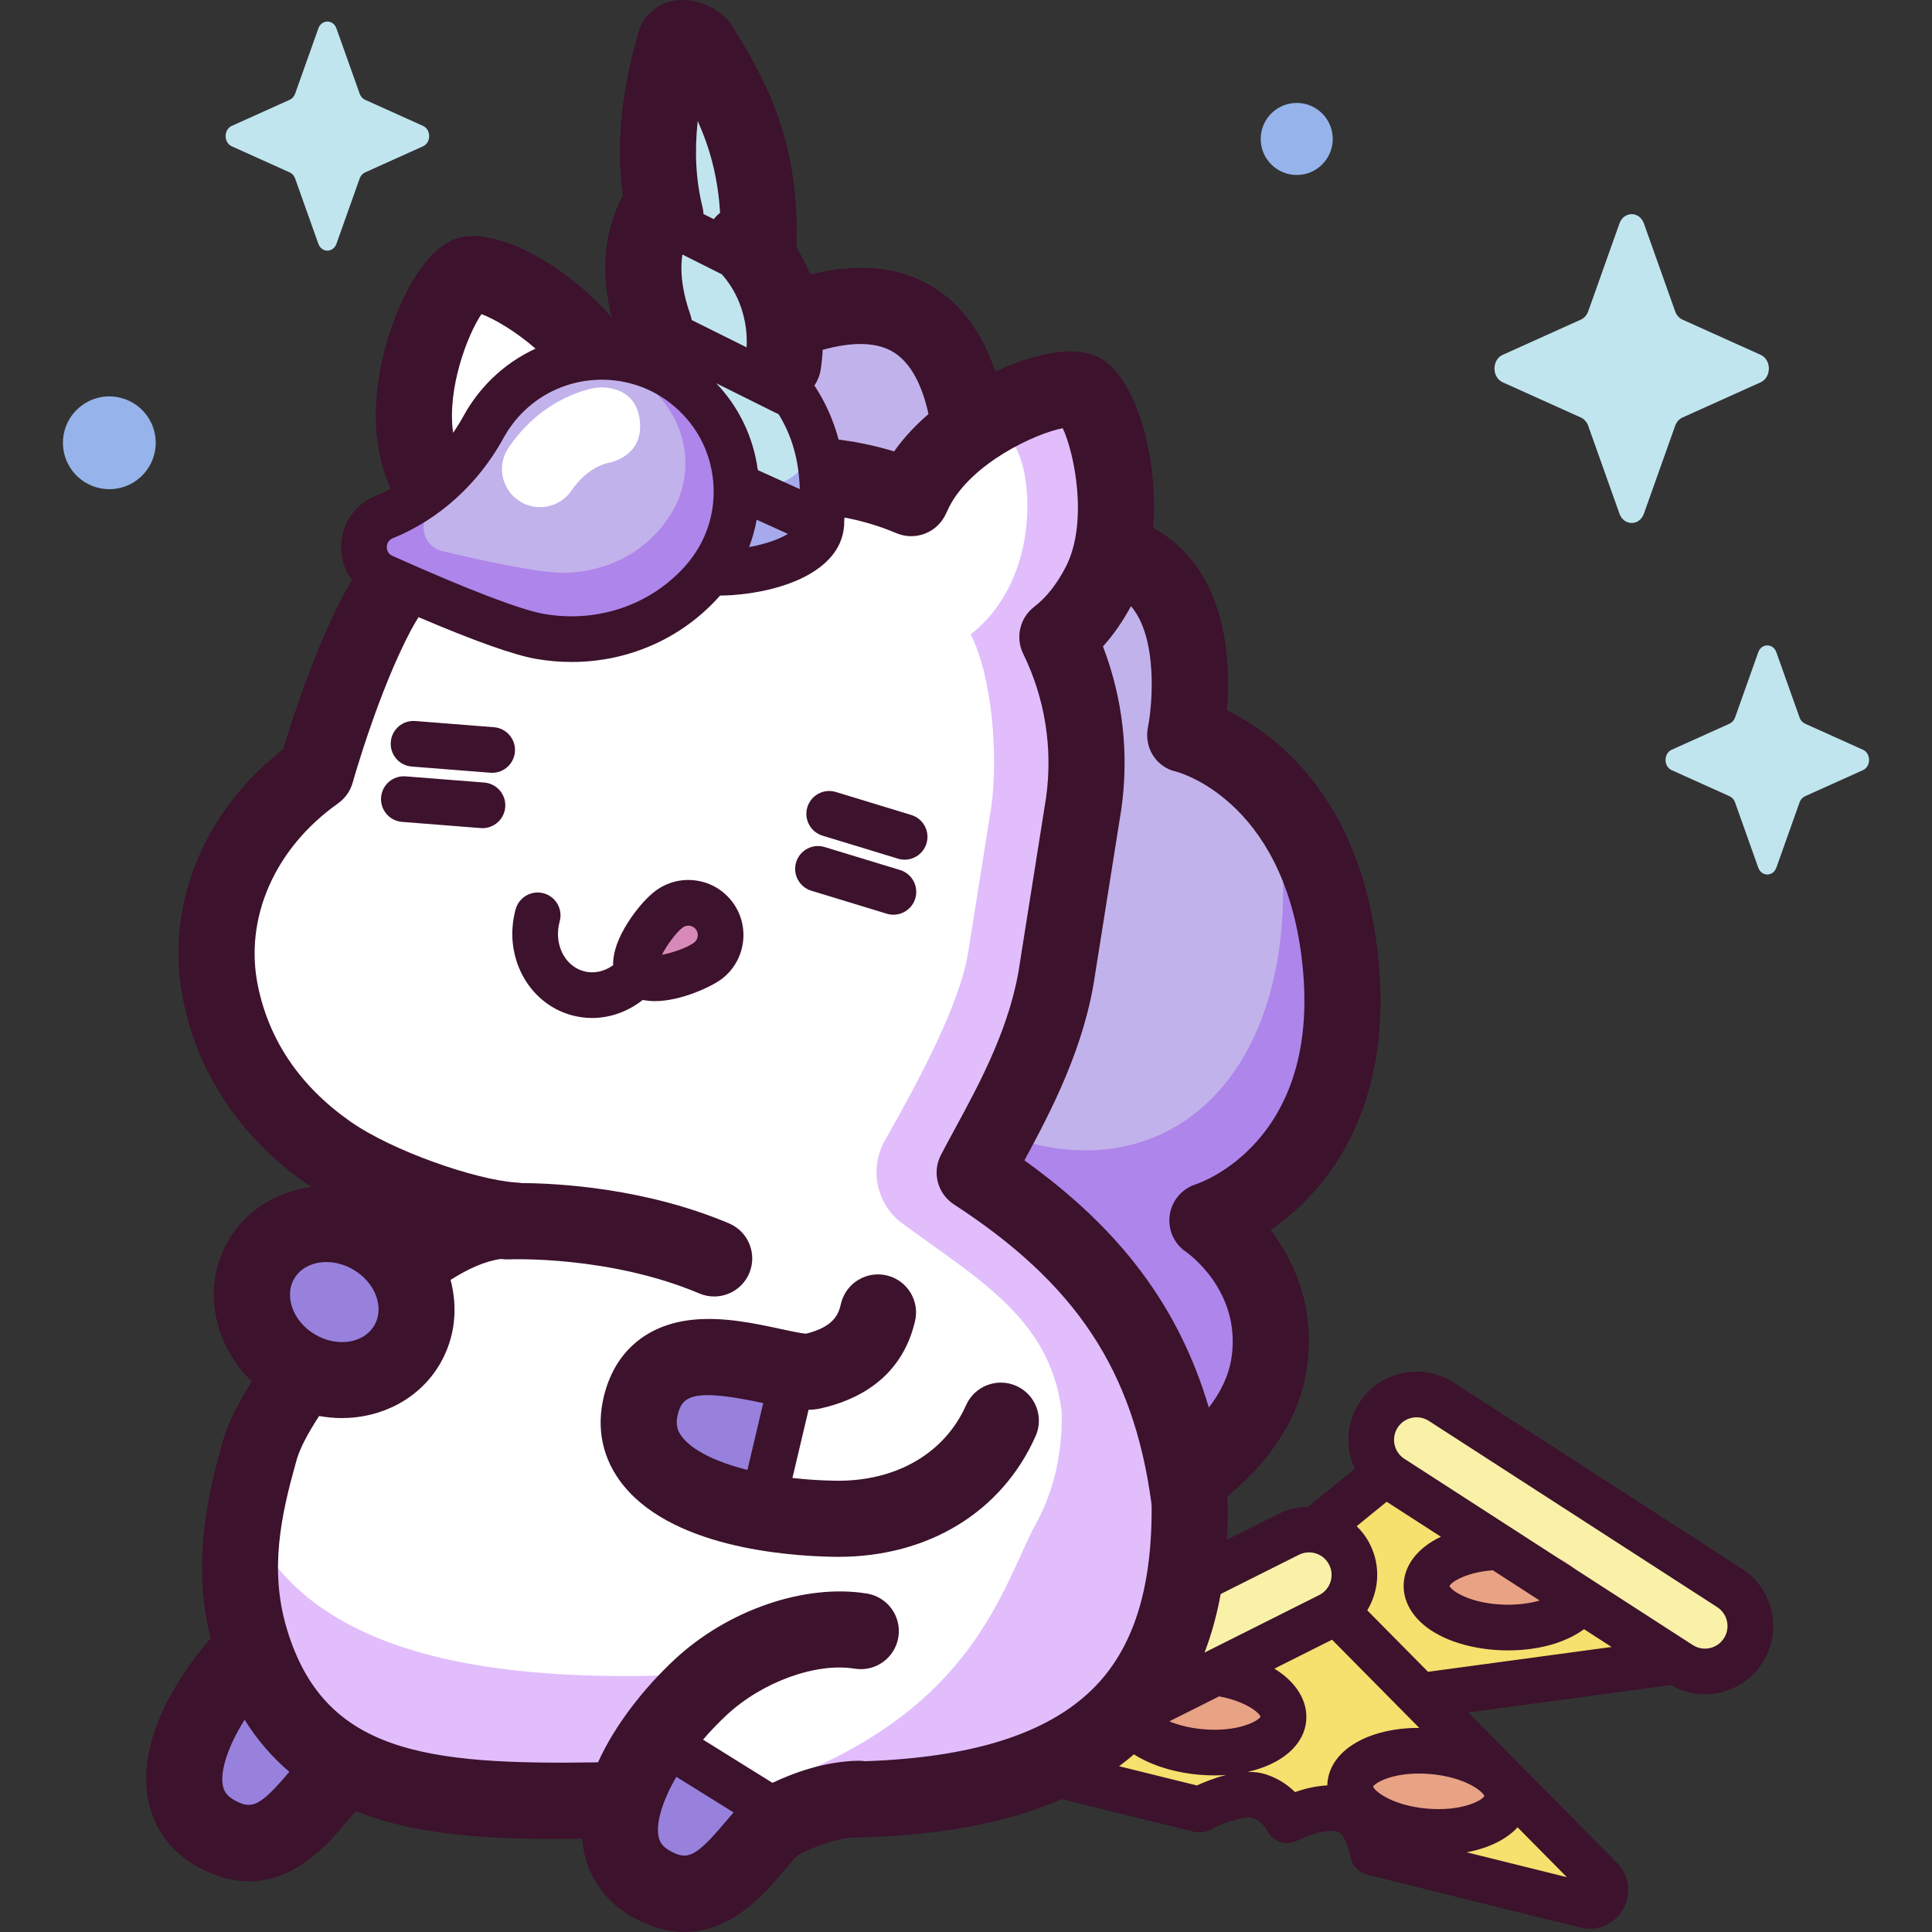 <svg id="Capa_1" enable-background="new 0 0 512 512" height="512" viewBox="0 0 512 512" width="512" xmlns="http://www.w3.org/2000/svg"><rect x="0" y="0" width="512" height="512" fill="#333333" stroke="none"/><g><g><path d="m376.261 449.446 80.943-10.949-89.32-48.639-76.313 62.036-32.136 13.217 62.297 15.435 11.704-2.434 7.056 7.082 15.135-3.72 6.473 9.073 57.953 14.359c4.158 1.029 7.046-4.052 4.035-7.098z" fill="#f6e06e"/><path d="m381.936 371.471 76.421 49.351c5.58 3.604 7.182 11.048 3.579 16.628-3.603 5.58-11.048 7.183-16.628 3.579l-76.421-49.351c-5.58-3.604-7.182-11.048-3.579-16.628 3.603-5.581 11.048-7.183 16.628-3.579z" fill="#faf1a9"/><g fill="#e8a284"><ellipse cx="398.917" cy="420.659" rx="10.651" ry="20.893" transform="matrix(.024 -1 1 .024 -31.051 809.524)"/><ellipse cx="378.633" cy="474.722" rx="10.651" ry="20.893" transform="matrix(.085 -.996 .996 .085 -126.446 811.797)"/><ellipse cx="319.31" cy="453.685" rx="10.651" ry="20.893" transform="matrix(.085 -.996 .996 .085 -159.785 733.43)"/></g><path d="m341.513 406.623-81.312 40.792c-5.937 2.978-8.336 10.206-5.357 16.143 2.979 5.937 10.206 8.336 16.143 5.357l81.313-40.792c5.937-2.979 8.336-10.206 5.357-16.144-2.979-5.936-10.207-8.334-16.144-5.356z" fill="#faf1a9"/><path d="m303.969 398.416s29.032-13.239 32.42-37.476-16.379-37.502-16.379-37.502 39.785-12.34 35.428-66.152c-4.356-53.812-41.332-62.588-41.332-62.588s14.678-71.586-58.282-42.265c0 0 17.873-96.437-52.282-65.132l-18.021 172.52z" fill="#c2b2eb"/><path d="m320.408 319.407s40.305-15.556 32.028-70.937c-1.489-9.96-10.459-23.565-13.523-30.609 9.864 79.234-45.814 111.929-100.973 65.985-2.96-2.466-13.186 25.122-16.897 24.363l88.018 89.909s29.116-15.733 30.924-41.051c1.807-25.318-19.577-37.66-19.577-37.66z" fill="#ae85ea"/><path d="m315.153 397.194c-4.347-33.454-34.449-62.488-56.852-86.465 6.628-12.788 18.908-32.293 21.98-54.267l6.918-43.607c2.187-15.645-.532-30.845-6.984-44.045 4.266-3.279 8.14-7.961 11.275-14.127 9.547-18.781.972-48.023-4.876-50.996s-34.527 7.331-44.074 26.112c-.377.742-.722 1.478-1.053 2.212-6.047-2.57-12.524-4.4-19.342-5.354l-46.671-6.524c-3.485-.487-6.871-.689-10.156-.651.122-4.355-.555-9.121-2.178-14.209-6.336-19.862-32.706-34.49-38.891-32.517s-19.214 29.169-12.879 49.031c2.096 6.572 5.166 11.791 8.848 15.682-9.522 8.169-16.395 17.609-20.254 24.886-9.315 17.563-16.206 42.322-16.206 42.322-20.624 14.61-29.705 37.276-25.267 58.715 3.662 17.69 13.811 31.703 28.482 42.018 12.895 9.067 37.171 17.414 49.665 18.066-26.876-1.993-62.911 44.374-67.616 60.279l-.39 1.367c-3.508 12.613-10.274 27.057-4.836 42.731 1.047 3.016 2.278 5.861 3.671 8.553-16.927 17.168-26.739 40.659-9.905 49.663 17.727 9.482 27.766-19.927 33.612-23.634.263-.166.516-.315.769-.464 19.364 11.708 45.495 16.218 73.034 17.111-1.938 8.59.032 16.145 8.031 20.424 17.727 9.482 20.748-14.235 26.594-17.942 1.929-1.223 3.417-2.299 4.591-3.255 2.469-.155 4.931-.322 7.379-.505 52.983-3.957 104.109-29.254 103.704-78.928z" fill="#fff"/><path d="m58.421 447.163c-10.712 15.129-14.366 31.681-.859 38.905 14.677 7.85 24.084-10.957 30.204-19.766-9.765-6.411-19.308-13.162-29.345-19.139z" fill="#9781dd"/><path d="m217.669 138.858c.022-.34.03-.683.003-1.034 1.362-13.185-1.037-25.102-8.926-35.165 1.825-14.713-.473-26.684-8.824-34.763-2.427-16.887-7.287-35.22-13.85-54.566-.747-2.945-5.03-2.627-5.334.396-3.392 16.115-5.577 31.222-4.372 43.495-5.28 9.112-6.705 18.842-2.957 29.424-4.543 9.327-6.102 19.46-3.091 30.756-6.191 9.604-3.948 19.482-3.285 24.105 3.19 15.65 49.646 12.423 50.636-2.648z" fill="#c1e5ef"/><path d="m217.669 138.858c.022-.34.03-.683.003-1.034.967-9.364.024-18.083-3.422-25.958.103 2.464.023 4.988-.241 7.571.024.3.019.593.001.883-.815 12.863-41.672 15.446-44.537 2.073-.116-.762-.284-1.693-.441-2.756-4.561 8.868-2.61 17.605-1.999 21.87 3.19 15.649 49.646 12.422 50.636-2.649z" fill="#a6aaed"/><path d="m101.818 137.033c11.333-4.589 20.462-13.167 26.328-23.894 1.666-3.047 3.815-5.911 6.453-8.485 12.603-12.293 32.623-13.478 46.578-2.745 16.644 12.801 18.653 36.768 4.918 52.137-11.825 13.232-28.442 17.117-42.962 14.614-8.46-1.458-27.323-9.425-41.597-15.822-6.91-3.097-6.736-12.964.282-15.805z" fill="#c2b2eb"/><path d="m181.178 101.908c-13.955-10.733-33.975-9.547-46.578 2.745-2.639 2.574-4.787 5.438-6.453 8.485-5.866 10.727-14.995 19.305-26.328 23.894-7.018 2.842-7.192 12.708-.282 15.804 14.274 6.397 33.138 14.364 41.597 15.822 14.521 2.503 31.137-1.382 42.962-14.614 13.735-15.368 11.725-39.334-4.918-52.136zm-3.061 33.777c-6.512 11-17.864 15.972-28.666 16.114-6.293.083-21.033-3.093-32.242-5.76-5.426-1.291-6.778-8.346-2.163-11.302 7.452-4.774 12.724-12.099 15.331-20.523.741-2.393 1.855-4.719 3.365-6.904 7.211-10.433 21.411-13.934 33.04-8.134 13.868 6.917 18.898 23.733 11.335 36.509z" fill="#ae85ea"/><path d="m143.106 134.395c-1.952 0-3.924-.565-5.66-1.745-4.606-3.131-5.802-9.403-2.671-14.009 9.286-13.661 22.004-15.728 23.424-15.919 0 0 10.203-1.277 11.349 8.661 1.147 9.938-8.577 11.323-8.417 11.292-.221.041-5.455 1.096-9.674 7.304-1.952 2.87-5.124 4.416-8.351 4.416z" fill="#fff"/><path d="m185.659 447.159c1.265-1.18 2.678-2.427 4.199-3.716-52.769 3.007-110.142-1.697-125.472-44.172-.008-.024-.015-.047-.024-.071-2.501 8.93-4.077 18.534-.567 28.651 13.248 38.185 55.252 49.751 101.178 51.236 2.355-10.446 10.497-22.427 20.686-31.928z" fill="#e1bdfc"/><path d="m315.153 397.194c-4.347-33.453-34.449-62.488-56.852-86.465 6.628-12.787 18.908-32.293 21.98-54.267l6.918-43.607c2.187-15.645-.532-30.845-6.984-44.045 4.266-3.279 8.14-7.961 11.275-14.127 9.547-18.78.972-48.023-4.876-50.996-4.926-2.504-26.055 4.415-38.299 17.887 6.116-2.304 16.469-6.492 18.538-5.464 5.222 2.594 8.811 23.561.372 39.781-2.771 5.325-6.207 9.364-9.996 12.185 5.798 11.448 7.342 32.404 5.45 45.938l-6.005 37.715c-1.976 14.136-13.823 35.801-22.174 50.518-4.224 7.443-2.263 16.903 4.63 21.976 20.116 14.802 38.818 25.087 42.132 49.11l.114 1.456c.149 11.798-2.655 22.007-7.755 30.692-8.693 17.951-17.222 46.243-62.009 64.742-3.757 1.552-1.517 3.277-7.419 8.087 2.469-.155 4.931-.322 7.379-.505 52.983-3.957 104.109-29.254 103.704-78.928z" fill="#e1bdfc"/><path d="m173.866 460.6c-10.712 15.129-14.366 31.681-.86 38.905 14.677 7.85 24.084-10.957 30.204-19.766-9.764-6.411-19.307-13.162-29.344-19.139z" fill="#9781dd"/><path d="m201.364 401.128c-20.308-3.541-36.163-13.735-31.169-30.02 5.426-17.696 27.588-10.23 39.32-8.077-2.679 12.71-4.917 25.515-8.151 38.097z" fill="#9781dd"/><ellipse cx="88.579" cy="345.065" fill="#9781dd" rx="20.067" ry="22.372" transform="matrix(.502 -.865 .865 .502 -254.266 248.249)"/><path d="m187.536 254.671c-3.788 2.825-15.55 6.819-18.375 3.031s4.357-13.923 8.145-16.748 9.149-2.045 11.974 1.743c2.824 3.788 2.044 9.149-1.744 11.974z" fill="#d789b9"/><path d="m435.651 59.225 8.284 23.293c.355.997 1.057 1.787 1.943 2.187l20.695 9.324c2.924 1.317 2.924 5.976 0 7.293l-20.695 9.324c-.886.399-1.588 1.189-1.943 2.187l-8.284 23.293c-1.17 3.291-5.309 3.291-6.479 0l-8.284-23.293c-.355-.997-1.057-1.788-1.943-2.187l-20.695-9.324c-2.924-1.317-2.924-5.976 0-7.293l20.695-9.324c.886-.399 1.588-1.189 1.943-2.187l8.284-23.293c1.17-3.29 5.308-3.29 6.479 0z" fill="#c1e5ef"/><path d="m89.166 7.545 6.145 17.278c.263.74.784 1.326 1.441 1.622l15.351 6.917c2.169.977 2.169 4.433 0 5.41l-15.351 6.916c-.657.296-1.178.882-1.441 1.622l-6.145 17.279c-.868 2.441-3.938 2.441-4.806 0l-6.145-17.279c-.263-.74-.784-1.326-1.441-1.622l-15.351-6.916c-2.169-.977-2.169-4.433 0-5.41l15.351-6.917c.657-.296 1.178-.882 1.441-1.622l6.145-17.278c.868-2.441 3.938-2.441 4.806 0z" fill="#c1e5ef"/><ellipse cx="28.969" cy="117.338" fill="#96b4eb" rx="12.291" ry="12.291" transform="matrix(.973 -.231 .231 .973 -26.318 9.864)"/><path d="m353.191 36.825c0 5.272-4.274 9.546-9.546 9.546s-9.546-4.274-9.546-9.546 4.274-9.546 9.546-9.546c5.272.001 9.546 4.274 9.546 9.546z" fill="#96b4eb"/><path d="m470.758 172.873 6.145 17.279c.263.74.784 1.326 1.441 1.622l15.351 6.917c2.169.977 2.169 4.433 0 5.41l-15.351 6.916c-.657.296-1.178.882-1.441 1.622l-6.145 17.279c-.868 2.441-3.938 2.441-4.806 0l-6.145-17.279c-.263-.74-.784-1.326-1.441-1.622l-15.351-6.916c-2.169-.977-2.169-4.433 0-5.41l15.351-6.917c.657-.296 1.178-.882 1.441-1.622l6.145-17.279c.868-2.441 3.938-2.441 4.806 0z" fill="#c1e5ef"/></g><g fill="#3c122c"><path d="m469.507 427.121c-1.016-4.72-3.81-8.763-7.866-11.383l-76.421-49.35c-4.056-2.62-8.891-3.505-13.611-2.487-4.721 1.015-8.764 3.809-11.383 7.866-2.62 4.057-3.503 8.89-2.487 13.611.291 1.352.743 2.639 1.314 3.863l-12.385 10.068c-2.701.034-5.381.66-7.867 1.908v-.001l-13.664 6.855c.165-3.002.248-6.085.222-9.275-.001-.215-.01-.428-.026-.643l-.111-1.549c9.172-7.562 19.023-19.002 21.156-34.264 2.26-16.166-3.579-28.393-9.637-36.361 3.146-2.184 6.55-4.963 9.899-8.457 10.008-10.445 21.404-29.516 18.85-61.047-3.578-44.197-27.202-61.808-40.338-68.248.994-11.799.338-32.602-14.092-44.644-1.711-1.427-3.549-2.656-5.498-3.71 1.605-19.352-4.878-40.343-14.378-45.174-7.955-4.047-20.528.581-27.416 3.757-2.671-7.916-6.867-15.074-13.312-20.151-9.275-7.306-21.267-9.148-35.76-5.563-1.007-2.509-2.226-4.928-3.657-7.222 1.013-25.781-6.962-42.564-15.918-56.751-2.672-5.944-9.598-9.163-15.18-8.729-5.537.412-9.878 4.176-10.963 9.33-4.415 15.288-5.713 29.528-3.901 42.468-5.01 9.249-6.003 20.314-2.942 32.342-12.37-14.329-31.058-24.181-40.951-21.032-9.519 3.036-15.492 17.914-17.618 24.17-2.654 7.809-6.418 23.069-1.803 37.534.52 1.631 1.099 3.207 1.729 4.728-1.286.68-2.6 1.3-3.944 1.845-5.531 2.24-9.034 7.336-9.143 13.3-.061 3.369.97 6.5 2.858 9.028-.786 1.293-1.525 2.587-2.209 3.876-7.734 14.583-13.749 33.38-16.029 40.973-21.467 16.687-31.553 41.986-26.409 66.834 4.015 19.395 15.273 36.071 32.556 48.223.436.306.91.613 1.371.919-9.066 1.132-17.306 6.06-22.025 14.179-4.152 7.144-4.983 15.573-2.339 23.736 1.668 5.151 4.616 9.79 8.543 13.576-3.686 5.919-6.289 11.172-7.397 14.921l-.408 1.431c-2.996 10.772-8.448 30.398-3.112 51.762-10.267 11.88-18.634 27.187-16.814 41.14 1.107 8.492 6.014 15.467 13.816 19.641 4.788 2.56 9.184 3.602 13.186 3.602 12.622 0 21.335-10.352 26.12-16.038.643-.763 1.449-1.72 2.194-2.559 2.402.957 4.895 1.826 7.511 2.577 13.518 3.882 29 4.806 45.548 4.806 2.285-.001 4.595-.021 6.92-.051.039.488.086.975.149 1.46 1.108 8.492 6.014 15.467 13.816 19.641 4.788 2.56 9.184 3.601 13.187 3.601 12.621 0 21.335-10.353 26.12-16.039 1.253-1.488 3.13-3.719 3.949-4.342 4.576-2.424 9.468-4.055 13.637-4.612 22.798-.364 41.445-3.748 56.244-10.231l35.048 8.671c1.449.36 2.987.164 4.303-.536 4.029-2.144 9.364-3.692 10.977-3.179 2.601.82 3.782 2.741 3.993 3.118.636 1.566 1.848 2.667 3.438 3.26 1.61.6 3.344.353 4.866-.446 2.261-1.186 7.639-3.073 10.432-2.272 1.505.429 3.017 4.119 3.393 6.437.364 2.42 2.149 4.382 4.524 4.972l56.413 14.023c.843.21 1.688.31 2.521.31 3.613 0 6.979-1.908 8.843-5.186 2.294-4.034 1.643-8.961-1.62-12.261l-39.427-39.869 53.678-7.261c2.833 1.644 5.946 2.442 9.033 2.442 5.938 0 11.761-2.917 15.215-8.266 2.621-4.06 3.504-8.894 2.489-13.615zm-125.28-15.089s.001 0 .001-.001c.844-.423 1.756-.637 2.674-.637.633 0 1.269.102 1.887.307 1.515.503 2.744 1.566 3.46 2.993 1.478 2.946.283 6.544-2.662 8.021l-30.369 15.234c1.836-4.802 3.266-9.963 4.274-15.515zm-10.162 42.908c-.791 1.313-6.219 4.091-15.145 3.33-3.733-.317-6.74-1.142-9.035-2.097l13.19-6.617c6.779 1.249 10.507 4.148 10.99 5.384zm-36.906-240.504c.01-.062.019-.123.028-.184 2.044-14.62.352-29.321-4.891-42.942 2.791-3.085 5.262-6.667 7.426-10.67 7.171 8.373 5.691 26.107 4.506 32.033-1.108 5.407 2.12 10.649 7.505 11.828 1.893.514 30.037 8.913 33.655 53.599 3.614 44.635-27.136 55.301-28.364 55.707-3.71 1.15-6.463 4.307-7.025 8.15s1.1 7.644 4.325 9.809c.594.414 14.52 10.323 12.079 27.778-.708 5.067-3.041 9.585-6.046 13.48-7.916-26.668-23.377-47.249-48.88-65.515 6.963-12.835 16.029-30.044 18.778-49.555zm-79.677-116.438c.281-1.765.451-3.53.537-5.289 7.364-2.042 14.927-2.515 19.948 1.432 4.128 3.246 6.642 8.952 8.092 15.593-3.247 2.798-6.42 6.088-9.12 9.901-4.37-1.337-8.851-2.33-13.397-2.965l-1.309-.183c-1.375-5.161-3.515-9.948-6.416-14.335.834-1.205 1.419-2.61 1.665-4.154zm-11.169 11.726c3.569 5.744 5.43 12.325 5.638 19.9l-11.118-5.038c-1.186-8.746-5.007-16.696-11.016-23.015l15.792 7.859c.232.115.467.211.704.294zm2.498 31.763c-2.264 1.366-5.811 2.688-10.287 3.492.884-2.348 1.553-4.773 2.006-7.244zm-23.912-109.441c3.256 7.26 5.384 15.042 5.926 24.347-.32.259-.632.532-.926.835-.265.274-.508.561-.736.857l-2.726-1.368c-.033-.643-.124-1.292-.287-1.941-1.723-6.897-2.14-14.5-1.251-22.73zm-4.059 35.404 10.447 5.24c4.575 5.102 6.967 12.211 6.564 19.362l-14.536-7.235c-.096-.515-.22-1.03-.4-1.539-1.578-4.455-2.92-10.278-2.075-15.828zm-53.247 15.79c3.491 1.297 9.125 4.611 14.335 9.155-4.189 1.928-8.11 4.569-11.554 7.927-3.011 2.938-5.547 6.273-7.537 9.913-.845 1.545-1.772 3.028-2.76 4.456-1.66-11.7 3.83-26.034 7.516-31.451zm-23.504 59.401c12.275-4.971 22.705-14.418 29.366-26.6 1.413-2.585 3.22-4.96 5.369-7.056 10.463-10.206 27.085-11.185 38.664-2.28 6.648 5.113 10.735 12.498 11.508 20.793.774 8.305-1.858 16.301-7.412 22.516-9.278 10.381-23.27 15.125-37.423 12.683-6.111-1.054-20.37-6.516-40.151-15.381-1.337-.599-1.518-1.742-1.506-2.37.011-.626.232-1.757 1.585-2.305zm-26.134 196.25c1.681-2.892 4.932-4.433 8.538-4.433 2.327 0 4.804.642 7.101 1.977 5.858 3.405 8.373 10.047 5.608 14.805-2.766 4.76-9.782 5.859-15.64 2.456-3.015-1.752-5.215-4.387-6.197-7.419-.494-1.529-1.075-4.52.59-7.386zm-15.637 138.285c-2.451-1.312-3.103-2.733-3.329-4.463-.494-3.79 1.464-10.015 5.833-16.961 3.305 5.29 7.247 9.885 11.855 13.789-7.842 9.319-9.989 9.973-14.359 7.635zm129.808 5.798c-7.845 9.32-9.991 9.975-14.362 7.639-2.451-1.311-3.103-2.733-3.329-4.463-.454-3.478 1.164-9.014 4.809-15.273l15.158 9.432c-.76.863-1.513 1.758-2.276 2.665zm37.083-16.234c-.499-.077-1.006-.128-1.526-.128-.049 0-.1 0-.15.001-8.981.131-17.392 3.277-22.82 5.858l-18.398-11.448c1.861-2.172 3.928-4.349 6.221-6.488 9.449-8.811 23.732-13.99 33.956-12.321 5.496.898 10.682-2.828 11.58-8.326.898-5.497-2.829-10.681-8.326-11.58-16.403-2.68-36.882 4.343-50.965 17.476-7.802 7.275-15.638 16.98-20.303 27.255-45.864.72-72.681-2.541-82.503-35.511-4.669-15.676-1.388-30.185 2.355-43.641l.362-1.272c.85-2.874 2.942-6.86 5.887-11.364 1.998.364 4.002.556 5.986.556 10.613 0 20.66-5.117 26.075-14.433 3.992-6.868 4.746-14.794 2.765-22.182 4.692-2.993 9.259-5.024 13.365-5.554.665.104 1.349.144 2.047.11.262-.009 26.492-1.115 50.527 9.036 1.281.542 2.611.798 3.919.798 3.932 0 7.668-2.314 9.294-6.164 2.167-5.131-.235-11.047-5.366-13.214-22.286-9.413-45.378-10.62-54.893-10.673-.301-.05-.605-.092-.915-.114-.246-.018-.492-.034-.739-.046-10.567-.756-32.538-8.242-43.871-16.212-13.197-9.278-21.409-21.328-24.407-35.813-3.721-17.972 4.411-36.533 21.22-48.441 1.891-1.339 3.263-3.291 3.886-5.523.066-.237 6.723-23.943 15.4-40.304.462-.872 1.141-2.081 2.041-3.53 14.879 6.344 25.353 10.066 31.192 11.073 3.148.543 6.29.809 9.398.809 14.955 0 29.105-6.165 39.105-17.354.07-.079.134-.161.203-.24 1.078-.018 2.148-.054 3.196-.125 13.046-.885 28.522-6.148 29.655-18.038.011-.078.017-.155.024-.232.005-.063.015-.124.02-.187 0-.003 0-.006 0-.008.002-.035 0-.067.002-.102.004-.092.006-.182.007-.274.012-.298.027-.597.021-.876.027-.282.043-.559.067-.838 4.724.883 9.334 2.264 13.74 4.135 5.046 2.143 10.886-.138 13.139-5.14.266-.591.543-1.185.847-1.784 5.915-11.634 22.857-19.501 30.107-20.889 3.15 6.676 6.779 25 .865 36.633-2.338 4.598-5.175 8.2-8.431 10.702-3.802 2.922-5.021 8.117-2.915 12.425 5.787 11.839 7.885 25.022 6.07 38.132l-6.903 43.511c-.01.062-.019.123-.028.184-2.328 16.656-10.634 31.944-17.308 44.229-1.303 2.399-2.534 4.665-3.637 6.793-2.386 4.605-.891 10.269 3.457 13.095 32.371 21.046 47.545 43.965 52.312 79.048l.075 1.043c.131 22.177-5.054 38.056-15.845 48.542-12.071 11.728-31.851 17.962-60.139 18.925zm87.983 6.427-20.621-5.101c1.362-1.009 2.674-2.06 3.939-3.151.084.053.161.11.246.163 4.558 2.833 10.644 4.699 17.139 5.25 1.366.116 2.705.172 4.015.172 1.047 0 2.066-.048 3.071-.119-3.076.759-5.885 1.905-7.789 2.786zm34.594-.727c-.02.236-.027.471-.033.704-3.153.16-6.185.947-8.57 1.774-1.792-1.785-4.34-3.628-7.824-4.727-1.504-.475-3.122-.647-4.767-.613 8.869-1.968 15-6.972 15.565-13.611.437-5.141-2.586-10.125-8.294-13.673-.047-.03-.099-.055-.146-.084l15.292-7.672 23.112 23.372c-13.412-.032-23.599 5.871-24.335 14.53zm63.463 25.037-26.568-6.604c5.796-1.072 10.536-3.396 13.492-6.619zm-21.861-21.501c-.791 1.314-6.218 4.093-15.144 3.331-8.924-.759-13.807-4.411-14.366-5.838.791-1.313 6.217-4.092 15.145-3.33 8.924.758 13.807 4.41 14.365 5.837zm-14.947-32.931-16.109-16.289c3.118-5.146 3.624-11.725.733-17.488-.914-1.823-2.119-3.435-3.536-4.82l7.96-6.47 14.37 9.279c-.05.024-.104.045-.153.069-6.058 2.911-9.603 7.538-9.725 12.697-.122 5.158 3.2 9.948 9.114 13.141 4.722 2.551 10.911 4.039 17.427 4.192.387.01.771.014 1.154.014 8.263 0 15.384-2.129 20.107-5.621l7.305 4.717zm5.672-22.736c.614-1.175 4.633-3.666 11.502-4.168l12.404 8.01c-2.383.698-5.468 1.191-9.211 1.107-8.954-.212-14.051-3.559-14.695-4.949zm72.74 13.858c-.866 1.341-2.202 2.264-3.763 2.6-1.559.34-3.157.044-4.5-.821l-76.421-49.351c-1.341-.867-2.265-2.203-2.6-3.763-.336-1.561-.044-3.158.822-4.5.866-1.341 2.202-2.264 3.763-2.6.423-.092.847-.136 1.269-.136 1.137 0 2.252.326 3.23.957l76.421 49.35c2.77 1.789 3.567 5.496 1.779 8.264z"/><path d="m269.328 367.277c-5.089-2.262-11.05.029-13.312 5.119-5.678 12.777-18.604 20.272-34.659 20.009-3.911-.06-7.72-.314-11.351-.733l4.269-18.061c1.077-.023 2.118-.129 3.129-.352 9.372-2.065 21.316-7.691 24.995-22.758l.054-.22c1.364-5.4-1.908-10.884-7.307-12.247-5.4-1.362-10.883 1.908-12.247 7.307l-.092.375c-.503 2.06-1.43 5.858-9.231 7.727-1.305-.089-4.422-.761-6.742-1.263-6.72-1.45-15.086-3.258-23.183-2.438-11.614 1.175-19.817 7.712-23.096 18.408-2.704 8.818-1.415 17.218 3.729 24.29 12.783 17.573 43.954 19.932 56.762 20.131.375.006.745.009 1.117.009 23.86-.002 43.356-11.903 52.285-31.993 2.262-5.088-.031-11.048-5.12-13.31zm-71.253 22.267c-8.414-2.116-14.787-5.262-17.482-8.966-1.006-1.384-1.794-3.13-.756-6.513 1.371-4.469 5.093-5.95 22.425-2.235z"/><path d="m128.335 207.385-20.835-1.641c-3.349-.271-6.245 2.226-6.507 5.557s2.226 6.245 5.557 6.507l20.835 1.641c.162.013.323.019.482.019 3.126 0 5.776-2.406 6.026-5.576.262-3.331-2.227-6.245-5.558-6.507z"/><path d="m130.903 192.719-20.835-1.641c-3.354-.272-6.245 2.225-6.507 5.557-.262 3.331 2.226 6.245 5.557 6.507l20.835 1.641c.162.013.322.019.482.019 3.126 0 5.776-2.406 6.026-5.576.262-3.331-2.227-6.245-5.558-6.507z"/><path d="m215.008 236.049 19.991 6.094c.588.179 1.182.265 1.766.265 2.593 0 4.991-1.68 5.786-4.288.975-3.197-.827-6.579-4.023-7.553l-19.991-6.094c-3.198-.974-6.577.828-7.552 4.023-.975 3.197.826 6.579 4.023 7.553z"/><path d="m217.982 221.461 19.991 6.094c.588.179 1.182.265 1.766.265 2.593 0 4.991-1.68 5.786-4.288.974-3.197-.827-6.579-4.024-7.553l-19.991-6.094c-3.196-.972-6.578.827-7.552 4.023-.974 3.197.828 6.579 4.024 7.553z"/><path d="m184.526 233.357c-3.861-.562-7.709.413-10.838 2.746-2.67 1.992-5.962 5.957-8.191 9.867-2.312 4.055-3.076 7.285-3.015 9.828-2.287 1.658-5.1 2.322-7.816 1.571-5.12-1.419-7.967-7.332-6.346-13.181.892-3.22-.995-6.555-4.215-7.447-3.22-.891-6.555.994-7.447 4.215-3.403 12.279 3.225 24.874 14.776 28.076 1.824.505 3.662.746 5.48.746 4.872 0 9.579-1.75 13.43-4.789 1.021.213 2.085.322 3.18.322 7.086 0 15.195-3.974 17.629-5.788.001-.001.001-.001.001-.001 6.456-4.816 7.791-13.986 2.976-20.441-2.332-3.129-5.743-5.161-9.604-5.724zm-.608 16.464c-1.741 1.298-5.684 2.7-8.493 3.209 1.289-2.548 3.758-5.928 5.498-7.226.537-.401 1.09-.496 1.496-.496.141 0 .264.012.363.026.384.056 1.107.258 1.648.982.825 1.106.596 2.679-.512 3.505z"/></g></g></svg>